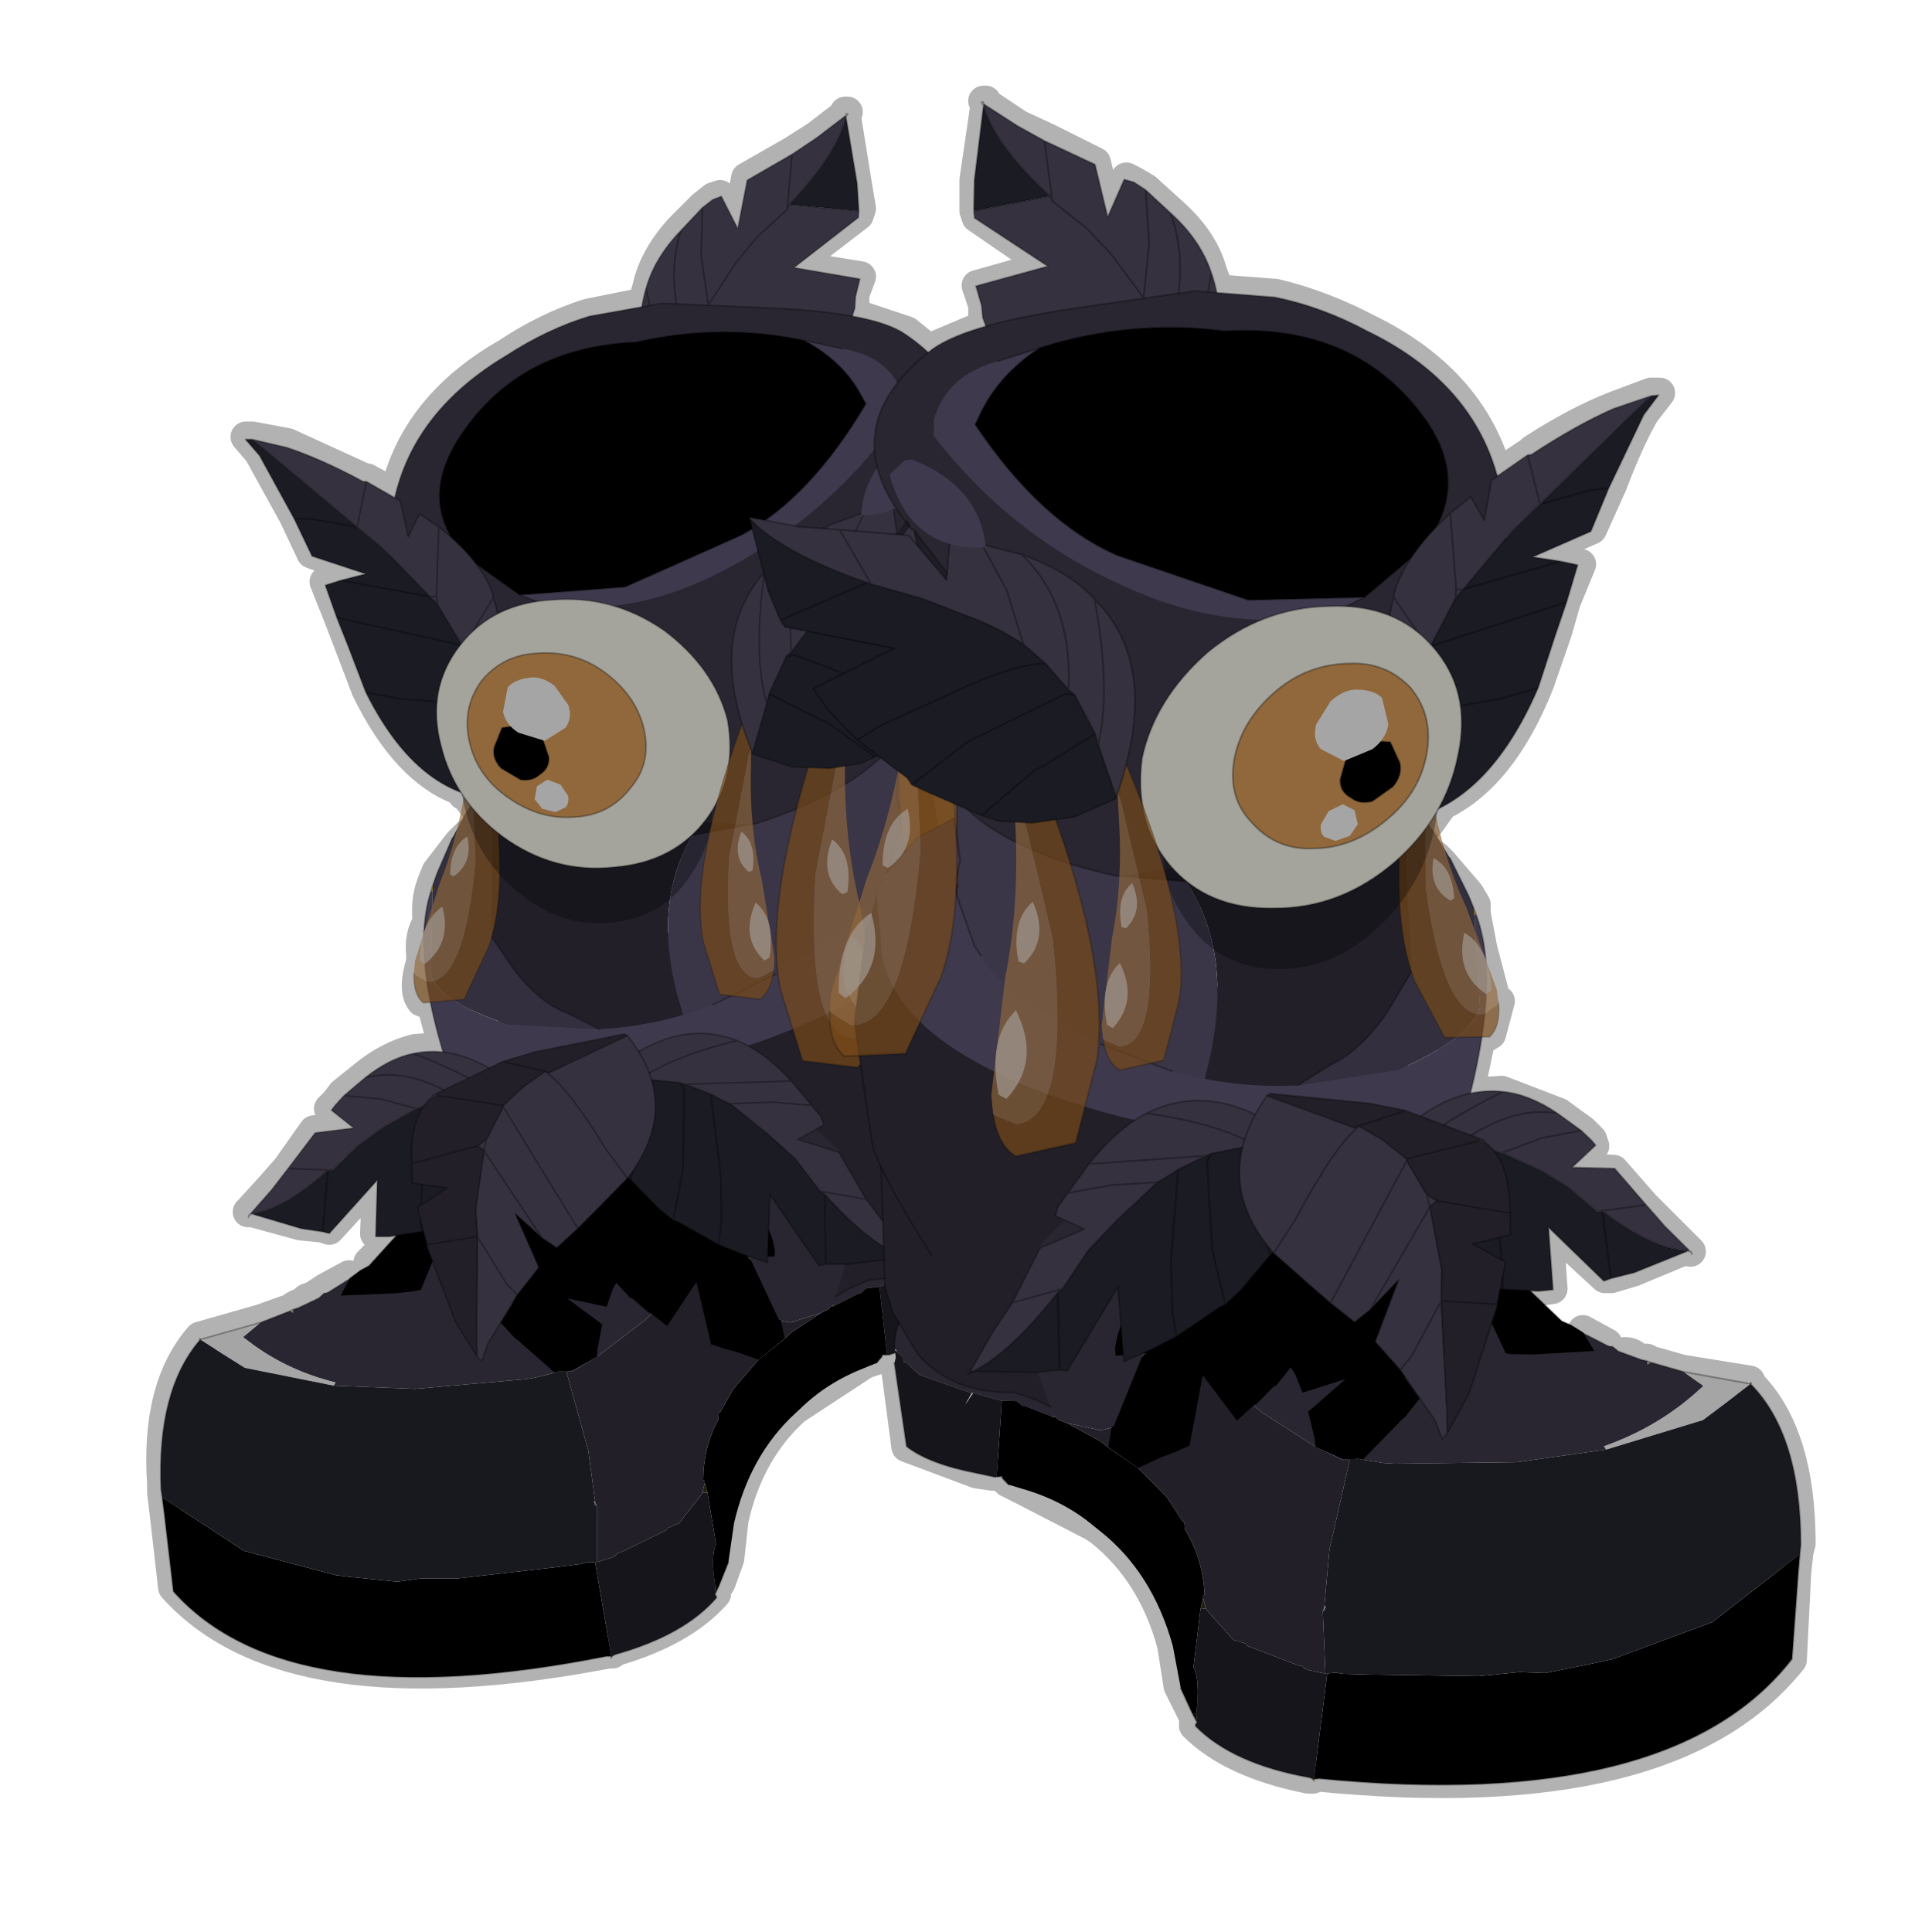 <?xml version="1.0" encoding="UTF-8" standalone="no"?>
<svg xmlns:xlink="http://www.w3.org/1999/xlink" height="440.0px" width="440.0px" xmlns="http://www.w3.org/2000/svg">
  <g transform="matrix(10.0, 0.0, 0.0, 10.0, 0.0, 0.0)">
    <use height="44.0" transform="matrix(1.0, 0.0, 0.0, 1.0, 0.0, 0.0)" width="44.0" xlink:href="#shape0"/>
    <use height="48.25" transform="matrix(0.759, 0.0, -0.043, 0.738, 5.456, 2.591)" width="25.8" xlink:href="#sprite0"/>
    <use height="48.25" transform="matrix(-0.834, 0.084, 0.082, 0.81, 37.571, 0.797)" width="25.8" xlink:href="#sprite0"/>
  </g>
  <defs>
    <g id="shape0" transform="matrix(1.0, 0.0, 0.0, 1.0, 0.0, 0.0)">
      <path d="M44.0 44.0 L0.0 44.0 0.0 0.0 44.0 0.0 44.0 44.0" fill="#43adca" fill-opacity="0.0" fill-rule="evenodd" stroke="none"/>
      <path d="M16.25 22.8 L16.55 22.7 16.4 22.55 Q16.2 22.25 16.05 21.35 15.9 20.55 16.1 19.3 L16.25 18.95 16.3 18.7 16.3 18.4 16.4 18.1 16.3 18.25 16.1 18.55 16.05 18.65 15.7 19.0 Q15.0 19.6 14.0 19.7 12.65 19.8 11.45 19.0 L11.25 18.85 10.75 18.3 10.6 18.1 10.55 18.1 10.5 18.0 Q9.25 17.55 8.35 15.7 L7.95 14.65 7.7 14.0 7.4 13.25 7.75 13.15 8.35 13.05 7.1 12.6 6.7 11.75 5.9 10.3 5.6 9.95 5.75 9.95 6.55 10.1 8.3 10.9 8.35 10.9 9.0 11.25 Q9.45 9.25 11.55 8.05 12.45 7.45 13.4 7.15 L14.65 6.9 14.75 6.55 Q14.9 5.85 15.5 5.2 L16.0 4.7 16.25 4.5 16.4 4.45 16.8 5.15 17.0 4.05 18.05 3.45 18.6 3.1 19.25 2.6 19.25 2.55 19.3 2.55 19.25 2.6 19.5 4.15 19.6 4.75 19.55 4.9 18.05 6.05 19.6 6.3 19.45 6.7 19.45 6.95 19.45 7.15 20.65 7.55 21.15 7.95 22.45 7.4 22.4 7.2 22.4 6.95 22.25 6.5 23.85 6.05 22.25 4.95 22.2 4.8 22.2 4.1 22.45 2.4 22.4 2.3 22.45 2.3 22.45 2.35 23.2 2.85 23.85 3.15 24.95 3.7 25.25 4.95 25.65 4.05 25.85 4.15 26.1 4.3 26.65 4.8 Q27.4 5.45 27.6 6.2 L27.75 6.6 29.05 6.7 Q30.1 6.95 31.15 7.5 33.5 8.65 34.1 10.8 L34.85 10.3 34.9 10.25 Q35.9 9.6 36.8 9.25 L37.6 8.95 37.8 8.95 37.45 9.4 Q37.1 10.0 36.7 11.05 L36.25 12.05 34.9 12.65 35.55 12.75 36.0 12.85 35.65 13.7 35.45 14.4 35.05 15.55 Q34.2 17.7 32.8 18.35 L32.8 18.4 32.55 18.75 32.0 19.4 31.75 19.6 Q30.55 20.6 28.95 20.65 27.85 20.65 27.1 20.1 L26.7 19.75 26.65 19.65 26.55 19.5 26.25 19.0 26.5 19.75 26.55 20.1 Q26.95 21.7 26.8 22.75 L26.45 24.1 26.4 24.25 26.7 24.35 M32.15 12.7 L31.75 13.45 31.75 13.5 31.8 13.6 32.35 14.4 32.6 14.7 33.15 13.6 33.15 13.4 33.05 11.7 32.65 12.1 32.4 12.45 32.15 12.7 31.1 13.55 30.7 13.75 31.7 14.0 31.75 13.5 M21.65 12.35 L21.55 13.0 21.5 13.15 21.2 12.8 21.3 13.65 22.0 13.95 22.8 14.35 23.25 14.6 22.85 13.4 22.4 12.45 23.25 12.55 Q24.3 12.95 24.9 13.55 26.2 14.85 25.6 17.35 L26.05 18.5 26.0 17.25 Q26.3 15.85 27.45 14.8 L28.7 14.1 30.25 13.75 30.7 13.75 M33.05 11.7 L33.5 11.3 33.8 11.85 33.95 10.9 34.1 10.8 M33.15 13.6 L33.35 13.35 33.15 13.4 M33.35 13.35 L34.25 12.25 34.45 12.05 35.05 11.45 34.85 10.3 M22.7 8.15 L23.65 7.85 27.9 7.5 Q30.9 7.35 32.45 9.55 33.4 10.85 32.65 12.1 M37.6 8.95 L37.25 9.35 35.05 11.45 36.25 11.15 36.7 11.05 M33.35 13.35 L35.55 12.75 M35.65 13.7 L33.85 14.35 32.6 14.7 Q33.15 15.3 33.25 16.1 L34.25 15.85 35.05 15.55 M32.15 15.65 Q32.65 16.25 32.5 17.15 32.35 18.0 31.55 18.65 30.85 19.25 29.95 19.3 29.0 19.3 28.5 18.65 27.95 18.1 28.1 17.2 28.25 16.35 29.0 15.7 29.75 15.1 30.7 15.05 31.6 15.05 32.15 15.65 M31.7 14.0 L32.35 14.4 M31.65 16.85 L31.9 17.3 31.7 17.85 31.3 18.15 30.75 18.1 30.5 17.7 30.6 17.25 M32.7 19.5 Q32.55 20.1 33.05 20.45 L33.15 20.4 32.85 19.65 32.7 19.5 M33.25 16.1 L33.2 17.1 32.8 18.3 32.8 18.35 M32.85 19.65 L33.45 20.35 33.6 20.6 33.6 20.8 33.75 21.6 34.0 22.55 33.9 22.6 Q33.2 22.2 33.35 21.25 L33.75 21.6 M31.9 20.55 Q31.95 21.4 32.15 22.05 L32.2 22.1 32.25 22.3 Q32.6 23.3 32.9 23.6 L33.05 23.7 Q33.35 23.9 33.7 23.7 L33.95 23.55 34.15 22.8 M32.2 22.1 L31.55 23.05 Q31.0 23.9 30.35 24.15 29.8 24.45 29.55 24.9 L31.25 25.1 32.05 25.2 32.45 25.3 Q32.95 24.95 33.45 24.9 L33.7 23.7 M32.05 25.2 L31.9 25.25 30.95 25.6 31.45 25.85 31.5 25.9 31.65 26.0 32.0 26.3 32.05 26.35 32.25 26.3 32.85 26.15 33.05 26.1 33.2 26.05 33.7 25.95 33.85 25.95 33.75 25.9 33.6 25.8 33.05 25.5 32.45 25.3 M30.95 25.6 L30.9 25.65 30.15 26.65 29.55 27.7 M30.9 25.65 L30.7 25.55 28.9 24.95 28.65 25.35 Q28.45 25.6 28.4 25.9 L28.35 26.1 Q28.1 26.95 28.5 27.8 M33.05 25.5 L33.35 25.3 34.2 24.85 33.45 24.9 M33.85 25.95 L33.85 26.0 34.1 26.25 34.15 26.25 Q34.5 26.05 35.1 25.9 L36.05 25.75 35.5 25.35 Q34.55 25.25 33.6 25.8 M34.15 26.25 L35.1 26.65 35.7 27.05 36.35 27.55 37.45 27.45 36.75 26.65 35.8 26.6 36.3 26.1 36.25 25.95 36.05 25.75 M35.5 25.35 L34.2 24.85 M20.4 31.05 L20.65 32.95 22.25 33.55 22.6 33.6 22.65 33.6 22.8 33.6 22.85 33.65 22.95 33.75 23.25 33.9 24.9 34.75 25.05 34.85 Q26.25 35.8 26.7 37.45 L26.85 38.4 27.15 39.0 27.25 39.2 27.2 39.25 27.2 39.3 Q28.05 40.15 29.8 40.5 L29.9 40.5 30.0 40.45 Q38.05 41.25 40.8 37.8 L40.9 35.8 40.95 35.35 41.0 35.15 Q41.0 32.65 39.85 31.5 L39.85 31.45 38.3 31.2 37.6 31.0 37.5 30.95 37.4 30.95 37.3 30.95 Q37.2 30.8 37.0 30.8 M36.35 27.55 L36.45 27.6 Q37.65 28.4 38.4 28.45 L38.5 28.5 38.45 28.45 37.9 27.9 37.45 27.45 M38.4 28.45 L37.2 28.95 36.7 29.1 36.55 29.1 35.25 27.9 35.35 29.35 35.0 29.4 M36.45 27.6 L36.7 29.1 M36.6 30.6 L36.05 30.3 M34.1 26.25 Q34.45 26.65 34.4 27.6 L34.4 28.1 34.15 28.2 34.2 28.6 M33.0 27.35 L33.25 27.4 34.05 27.55 34.4 27.6 M34.15 28.2 L33.8 28.25 M32.55 27.15 L32.25 26.65 32.05 26.4 31.4 27.5 M32.05 26.4 L32.05 26.35 M32.15 31.35 L32.75 32.3 32.9 32.8 33.0 32.65 32.95 32.1 32.95 30.65 M34.0 30.2 L33.45 31.7 33.0 32.65 M26.1 4.3 L26.2 5.5 26.1 6.7 26.9 6.6 26.65 4.8 M26.9 6.6 L27.2 6.6 27.55 6.6 27.6 6.2 M23.85 3.15 L23.95 4.45 23.95 4.55 24.8 5.2 25.35 5.8 26.0 6.7 26.1 6.7 M27.55 6.6 L27.75 6.6 M22.2 4.8 L23.95 4.45 Q22.7 3.3 22.45 2.4 L22.45 2.35 M22.45 7.4 L24.35 7.0 26.0 6.7 M20.45 8.7 L21.15 7.95 M23.65 7.85 Q22.7 8.5 22.3 9.4 L22.2 9.65 Q23.7 11.85 25.45 12.6 27.2 13.3 28.4 13.6 L31.1 13.55 M18.2 11.9 L18.8 12.0 18.9 11.9 19.6 11.65 19.5 12.05 20.45 12.15 20.4 11.55 20.4 11.5 20.0 10.6 Q19.9 10.4 19.95 10.2 M20.45 12.15 L20.5 12.15 20.5 12.1 20.7 11.9 20.6 11.8 20.4 11.55 M20.65 12.15 L20.95 12.55 20.8 12.0 20.75 11.95 20.55 12.15 20.65 12.15 M20.5 12.15 L20.55 12.15 M20.7 11.9 L20.7 11.85 20.75 11.95 20.8 12.0 21.15 12.45 21.2 12.15 21.2 12.55 21.3 12.65 21.3 12.7 21.55 13.0 M20.75 11.95 L20.7 11.9 M19.5 12.05 L19.1 12.0 19.85 13.25 20.85 13.5 20.8 13.1 20.9 13.55 20.95 13.55 21.1 12.7 20.95 12.55 M20.9 13.55 L20.95 13.6 20.95 13.55 M21.15 12.45 L21.1 12.7 M21.2 12.8 L21.2 12.55 M19.45 7.15 L17.7 6.95 16.15 6.85 16.1 6.85 15.4 6.85 15.1 6.85 14.85 6.9 14.65 6.9 M14.85 6.9 L14.75 6.55 M16.15 6.85 L16.75 5.95 17.25 5.35 17.95 4.7 18.05 3.45 M16.0 4.7 L15.95 5.8 16.1 6.85 M15.4 6.85 Q15.25 5.95 15.5 5.2 M17.95 4.7 L18.0 4.6 Q19.05 3.45 19.25 2.6 M18.0 4.6 L19.6 4.75 M7.7 14.0 L9.3 14.45 10.5 14.65 10.55 14.6 10.0 13.75 9.8 13.55 7.75 13.15 M10.85 12.8 L11.85 13.5 14.25 13.3 16.85 12.15 17.1 12.0 17.25 11.95 17.45 11.8 Q18.7 10.9 19.75 9.15 L19.6 8.95 18.35 7.7 Q16.4 7.3 14.5 7.75 11.75 7.85 10.4 10.0 9.6 11.25 10.35 12.3 L10.6 12.6 10.85 12.8 11.2 13.5 11.35 13.95 Q11.75 13.75 12.25 13.65 L11.85 13.5 M10.35 12.3 L10.0 12.0 9.95 13.55 10.0 13.75 M8.35 10.9 L8.15 11.95 8.7 12.4 8.85 12.55 9.8 13.55 9.95 13.55 M10.55 14.6 L10.85 14.3 11.2 13.55 11.2 13.5 M16.4 18.1 L16.6 17.4 16.55 16.35 Q16.25 15.15 15.15 14.3 14.6 13.9 14.0 13.75 L12.6 13.6 12.25 13.65 M19.15 7.9 L18.35 7.7 M18.9 11.9 L18.85 12.0 19.1 12.0 M18.8 12.0 L18.85 12.0 M17.25 12.55 L17.35 13.0 17.4 13.1 17.5 13.4 17.75 14.05 19.7 13.15 19.1 12.95 18.4 12.65 18.0 12.45 17.65 12.25 M19.85 13.25 L19.75 13.2 19.7 13.15 M19.25 17.35 L19.6 17.3 19.95 17.2 19.5 16.8 19.3 16.5 19.45 15.15 19.55 14.55 19.6 14.3 19.5 14.55 19.25 15.25 19.2 15.3 18.9 16.15 18.8 16.35 18.45 17.45 18.2 18.35 Q17.6 20.6 17.75 22.1 L17.8 22.45 18.0 23.4 18.3 24.1 Q18.7 24.7 19.55 24.25 L19.6 24.25 19.25 24.05 Q18.95 23.8 18.9 23.2 M17.4 13.1 Q17.2 14.45 17.35 15.4 L17.35 15.35 17.35 15.45 17.45 15.95 17.5 15.75 17.95 14.9 18.0 14.8 18.0 14.3 17.85 14.25 17.75 14.05 M18.0 14.3 L18.35 14.35 19.5 14.55 M17.95 14.9 L18.1 14.85 19.25 15.25 M18.35 14.35 L18.0 14.8 M18.45 17.45 L18.05 17.4 17.15 17.1 17.15 17.05 17.1 16.95 Q17.15 16.1 17.35 15.45 L17.35 15.4 16.95 16.45 16.6 17.4 M19.2 15.3 L18.5 15.65 18.75 16.0 18.9 16.15 M17.5 15.75 Q17.95 15.85 18.6 16.3 L18.8 16.35 M17.1 19.75 Q17.2 19.15 16.85 18.9 16.65 19.45 17.0 19.8 L17.1 19.75 M17.25 18.7 L18.2 18.35 M17.15 17.1 L17.45 15.95 M13.8 15.25 Q13.1 14.75 12.25 14.8 11.45 14.85 10.95 15.45 10.5 16.05 10.65 16.85 10.85 17.6 11.55 18.1 12.25 18.6 13.05 18.55 13.9 18.45 14.4 17.85 14.8 17.3 14.65 16.45 14.5 15.7 13.8 15.25 M10.5 14.65 Q10.0 15.25 9.95 16.0 L10.05 16.9 10.5 18.0 M11.35 13.95 L10.85 14.3 M11.45 16.55 L11.25 16.95 Q11.25 17.2 11.4 17.45 L11.9 17.7 12.3 17.6 12.5 17.2 12.4 16.8 M8.4 28.75 L9.05 28.1 8.9 28.1 8.55 28.1 8.6 26.8 7.5 28.0 7.35 27.95 6.85 27.9 5.75 27.6 5.65 27.6 5.7 27.55 6.2 27.0 6.55 26.6 7.15 25.75 8.05 25.65 7.5 25.25 7.65 25.1 7.8 24.9 8.3 24.5 Q8.85 24.05 9.45 23.9 L10.1 23.85 9.85 22.9 9.6 22.8 Q9.4 22.55 9.6 21.9 L9.6 21.75 Q9.55 21.3 9.75 21.0 9.7 20.6 9.8 20.25 L9.85 20.1 9.95 19.85 10.45 19.2 10.65 19.0 Q10.8 19.6 10.35 19.9 L10.25 19.85 10.45 19.2 M10.1 23.85 L11.15 24.25 11.45 24.15 11.5 24.15 12.15 23.9 13.7 23.6 Q13.45 23.25 12.95 23.0 L11.75 22.1 11.2 21.3 11.15 21.5 10.6 22.65 10.45 22.8 9.85 22.9 M9.75 21.0 L10.1 20.6 Q10.3 21.4 9.65 21.85 L9.6 21.9 M8.3 24.5 L10.1 24.75 10.6 24.45 10.2 24.25 9.45 23.9 M11.05 25.9 L11.25 25.5 11.45 25.15 11.45 25.1 11.3 25.1 10.55 25.0 10.3 24.95 9.95 24.95 9.85 24.9 9.8 24.95 9.65 25.15 Q9.3 25.6 9.35 26.5 L9.65 26.45 10.45 26.2 M10.1 24.75 L9.9 24.9 9.85 24.9 M11.45 25.1 L11.55 25.05 11.85 24.8 11.95 24.7 12.05 24.65 12.4 24.4 11.45 24.15 M11.45 25.15 L12.15 26.15 M11.15 24.25 L10.6 24.45 M13.8 26.15 L13.2 25.2 12.45 24.4 12.4 24.4 12.45 24.35 12.7 24.25 Q13.45 23.75 14.3 23.55 L14.2 23.5 13.7 23.6 M14.7 26.1 Q15.1 25.3 14.85 24.55 L14.8 24.35 14.55 23.85 14.3 23.55 M19.3 20.25 Q19.45 19.4 19.05 19.1 18.7 19.85 19.2 20.3 L19.3 20.25 M17.55 21.75 Q17.65 20.9 17.2 20.55 16.85 21.35 17.45 21.85 L17.55 21.75 M16.55 22.7 L17.3 22.65 17.65 22.15 17.7 22.1 17.75 22.1 M19.4 22.65 L19.25 22.75 19.1 22.55 Q19.05 21.25 19.85 20.75 20.05 21.45 19.85 22.0 L19.85 22.95 19.7 23.05 19.4 22.65 19.85 22.0 M14.85 24.55 L15.45 24.6 15.55 24.6 18.0 24.5 17.1 23.75 16.75 23.6 15.0 24.25 14.8 24.35 M15.45 24.6 L15.55 24.75 15.6 25.25 15.6 26.2 M16.4 26.55 L16.25 25.1 16.15 24.85 15.55 24.6 M16.15 24.85 L16.6 25.05 17.55 25.0 17.95 25.05 18.45 25.05 18.0 24.5 M16.6 25.05 L17.5 25.75 18.05 26.35 18.65 27.05 19.75 27.2 19.15 26.15 18.2 25.85 18.75 25.5 18.65 25.35 18.45 25.05 M11.4 19.85 L11.2 21.3 M16.75 23.6 Q15.7 23.15 14.55 23.85 M24.9 16.65 L23.7 17.35 23.55 17.45 24.0 18.65 24.4 18.55 25.35 18.15 25.0 16.85 24.9 16.65 24.4 15.8 24.2 15.75 23.05 16.25 23.55 17.45 M25.6 17.35 L25.1 16.25 25.4 17.95 25.35 18.1 25.35 18.15 M26.25 19.0 L26.05 18.5 M21.3 13.65 L21.15 14.4 21.25 15.0 21.45 15.8 22.65 15.3 22.6 15.25 22.65 15.3 23.3 15.15 23.45 15.1 23.8 15.05 23.25 14.6 M24.4 15.8 L24.35 15.65 23.8 15.05 M22.05 16.8 L22.9 16.35 22.65 15.3 23.05 16.25 M19.5 16.8 L20.1 16.45 20.6 16.2 20.65 15.55 20.85 14.2 20.85 13.5 M21.45 15.8 L21.65 17.0 22.0 17.95 21.95 18.1 21.75 17.95 21.8 20.3 21.8 20.35 21.6 21.8 21.75 21.95 Q22.1 22.3 22.6 22.15 L22.9 21.95 M21.65 17.0 L21.45 16.9 Q21.35 17.55 21.75 17.95 M20.6 16.2 L20.45 17.55 20.0 17.25 19.25 17.8 M20.0 17.25 L19.95 17.2 M20.1 19.6 Q20.15 18.7 20.65 18.4 20.9 19.2 20.25 19.7 L20.1 19.6 M24.0 18.65 L24.35 19.65 25.35 19.9 M23.1 18.65 L22.7 18.65 M23.15 19.15 L22.7 18.9 M22.9 16.35 L23.1 17.8 22.45 18.35 M23.25 21.8 Q23.05 20.9 23.5 20.5 23.9 21.35 23.35 21.9 L23.25 21.8 M23.05 20.6 Q23.0 19.4 22.3 19.05 22.05 20.2 22.9 20.7 L23.05 20.6 M22.85 22.4 L22.6 22.15 M21.6 21.8 L21.45 22.25 21.05 23.35 20.65 24.0 Q20.2 24.5 19.6 24.25 M26.4 24.25 L25.45 24.35 25.15 23.8 25.05 23.75 25.0 23.75 24.95 24.1 24.75 25.2 24.45 25.95 Q24.05 26.65 23.1 26.25 22.7 26.05 22.55 25.35 M22.75 24.85 Q22.45 23.55 23.15 23.0 23.75 24.15 22.9 24.95 L22.75 24.85 M25.6 21.2 L25.55 21.1 Q25.4 20.45 25.75 20.15 26.0 20.75 25.6 21.2 M25.2 23.35 Q25.0 22.4 25.5 21.95 25.9 22.8 25.3 23.4 25.2 23.55 25.2 23.35 M25.5 30.15 L25.4 29.25 24.25 31.15 24.1 31.15 23.6 31.2 22.15 31.15 22.65 30.3 23.0 29.65 23.65 28.35 24.65 27.95 24.05 27.65 24.1 27.4 24.3 27.05 24.75 26.4 25.85 25.5 26.1 25.3 28.65 25.35 M28.9 24.95 L28.95 24.85 29.55 24.9 M28.4 25.9 L28.2 25.8 26.1 25.3 M24.35 19.65 Q25.1 22.1 25.0 23.75 M19.55 24.25 L19.9 26.05 20.0 26.4 21.2 28.5 M17.35 13.0 Q16.25 14.3 16.95 16.45 M24.35 15.65 Q24.4 13.65 23.25 12.55 M25.0 16.85 Q25.25 15.7 24.9 13.55 M19.55 14.55 L20.35 14.7 19.45 15.15 M20.95 13.6 L21.15 14.4 M6.7 11.75 L7.05 11.75 8.15 11.95 6.15 10.25 5.75 9.95 M10.0 12.0 L9.55 11.7 9.3 12.2 9.15 11.35 9.0 11.25 M9.95 16.0 L9.05 15.85 8.35 15.7 M7.8 24.9 L8.65 25.0 9.5 25.2 9.65 25.15 M9.5 25.2 Q9.1 25.35 8.65 25.65 L8.1 26.05 7.55 26.55 7.5 26.65 7.35 27.95 M9.55 27.4 L9.6 26.95 9.4 26.9 9.35 26.5 M23.9 32.0 L23.55 31.8 23.1 31.65 22.75 31.65 Q21.55 31.55 20.9 30.8 L20.45 30.1 20.35 30.4 20.35 30.75 20.25 30.75 20.2 30.75 20.1 30.75 20.1 30.8 20.0 30.95 19.7 31.05 18.25 32.0 18.1 32.1 Q17.05 33.05 16.7 34.6 L16.6 35.5 16.4 36.05 16.3 36.2 16.3 36.25 16.3 36.3 Q15.55 37.15 14.0 37.6 L13.95 37.65 13.85 37.65 Q6.55 39.05 3.95 36.15 L3.75 34.4 3.7 34.0 3.7 33.8 Q3.55 31.6 4.55 30.45 L5.95 30.05 6.65 29.8 6.7 29.75 6.8 29.7 6.9 29.7 Q6.95 29.55 7.1 29.55 L7.25 29.45 7.4 29.35 7.95 29.05 M7.55 26.55 L6.55 26.6 M7.5 26.65 L5.75 27.6 M28.35 26.1 L27.6 26.25 27.5 26.4 27.5 26.95 27.55 28.0 M27.6 26.25 L27.5 26.25 26.85 26.55 26.75 26.9 26.65 28.45 M26.85 26.55 L26.35 26.85 26.3 26.85 25.45 27.7 24.8 28.45 24.2 29.3 24.15 29.35 24.1 29.35 24.1 31.15 M24.3 27.05 L25.0 26.95 25.3 26.9 26.3 26.85 M25.6 30.95 L25.9 30.8 M20.45 30.1 L20.3 29.85 20.15 29.3 20.15 29.2 20.1 29.05 19.8 29.1 19.35 29.3 19.0 29.45 M19.75 27.2 L20.05 27.75 20.0 26.4 M20.1 29.05 L20.1 28.65 19.35 28.7 19.3 28.7 18.8 28.75 18.65 28.7 17.5 27.1 17.5 27.8 M20.1 28.65 L20.05 28.3 19.5 27.85 19.45 27.8 18.75 27.15 18.8 28.75 M20.05 28.3 L20.05 27.75 M24.1 29.35 L23.4 30.2 22.15 31.15 M24.15 29.35 L23.0 29.65 M18.65 27.05 L18.75 27.15 M9.85 28.7 L10.4 30.1 10.85 30.85 10.85 30.4 10.8 29.2 M10.85 30.85 L10.95 31.0 11.1 30.6 11.65 29.65 M27.5 26.25 L24.75 26.4 M9.6 26.95 L9.9 27.0" fill="none" stroke="#000000" stroke-linecap="round" stroke-linejoin="round" stroke-opacity="0.302" stroke-width="0.7"/>
    </g>
    <g id="sprite0" transform="matrix(1.0, 0.0, 0.0, 1.0, 13.6, 34.45)">
      <use height="48.25" transform="matrix(1.0, 0.0, 0.0, 1.0, -13.6, -34.45)" width="24.05" xlink:href="#shape1"/>
      <use height="7.05" transform="matrix(1.0, 0.05, 0.0, 1.0, -8.5, -2.984)" width="13.4" xlink:href="#sprite1"/>
      <use height="30.7" transform="matrix(1.0, 0.0, 0.0, 1.0, -12.85, -28.65)" width="23.5" xlink:href="#shape3"/>
      <use height="10.2" transform="matrix(-0.734, -0.025, -0.035, 0.993, -4.236, -16.877)" width="3.15" xlink:href="#sprite2"/>
      <use height="7.55" transform="matrix(0.946, 0.0, 0.0, 1.095, -5.882, -17.756)" width="8.15" xlink:href="#sprite3"/>
      <use height="8.3" transform="matrix(1.0, 0.0, 0.0, 1.0, -6.65, -19.45)" width="8.9" xlink:href="#shape6"/>
      <use height="10.2" transform="matrix(1.0, 0.0, 0.0, 1.353, 3.95, -18.55)" width="3.15" xlink:href="#sprite2"/>
      <use height="10.2" transform="matrix(0.735, 0.0, 0.0, 0.995, 1.61, -17.073)" width="3.15" xlink:href="#sprite2"/>
      <use height="10.2" transform="matrix(0.983, -0.179, 0.242, 1.33, 5.941, -21.107)" width="3.15" xlink:href="#sprite2"/>
      <use height="28.75" transform="matrix(1.0, 0.0, 0.0, 1.0, -11.4, -24.7)" width="23.6" xlink:href="#shape7"/>
    </g>
    <g id="shape1" transform="matrix(1.0, 0.0, 0.0, 1.0, 13.6, 34.45)">
      <path d="M4.6 -34.35 L5.05 -32.3 5.15 -31.45 3.05 -31.65 Q4.4 -33.2 4.6 -34.35 M5.0 -27.65 L4.45 -26.2 4.4 -26.05 4.15 -25.6 3.45 -24.55 3.2 -24.25 2.55 -23.9 1.75 -23.65 0.7 -23.7 0.7 -23.75 0.4 -25.3 0.4 -25.55 0.4 -26.75 0.4 -26.95 0.6 -27.85 3.0 -27.95 4.35 -27.8 5.0 -27.65 M4.4 -26.05 L2.9 -26.55 0.55 -26.9 0.4 -26.75 0.55 -26.9 2.9 -26.55 4.4 -26.05 M3.45 -24.55 L2.0 -25.2 1.75 -25.25 0.4 -25.55 1.75 -25.25 2.0 -25.2 3.45 -24.55" fill="#1a1b23" fill-rule="evenodd" stroke="none"/>
      <path d="M5.15 -31.45 L5.15 -31.25 3.3 -29.7 5.3 -29.35 5.2 -28.8 5.2 -28.45 5.0 -27.65 4.35 -27.8 3.0 -27.95 0.6 -27.85 0.4 -26.95 0.4 -26.75 0.4 -25.55 0.4 -25.3 0.7 -23.75 Q-1.65 -26.7 -1.1 -29.05 -0.9 -30.0 -0.15 -30.85 L0.45 -31.55 0.75 -31.8 1.0 -31.9 1.55 -30.9 1.75 -32.4 3.05 -33.2 3.75 -33.7 4.6 -34.4 4.6 -34.35 Q4.4 -33.2 3.05 -31.65 L3.0 -31.5 3.05 -33.2 3.0 -31.5 3.05 -31.65 5.15 -31.45 M3.0 -31.5 L2.15 -30.65 1.55 -29.85 0.8 -28.55 0.5 -30.05 0.45 -31.55 0.5 -30.05 0.8 -28.55 1.55 -29.85 2.15 -30.65 3.0 -31.5 M0.8 -28.55 L0.6 -27.85 0.8 -28.55 M-0.15 -30.85 Q-0.6 -29.15 0.4 -26.95 -0.6 -29.15 -0.15 -30.85 M-1.1 -29.05 Q-0.4 -26.5 0.4 -25.3 -0.4 -26.5 -1.1 -29.05" fill="#35313f" fill-rule="evenodd" stroke="none"/>
      <path d="M4.6 -34.35 L5.05 -32.3 5.15 -31.45 5.15 -31.25 3.3 -29.7 5.3 -29.35 5.2 -28.8 5.2 -28.45 5.0 -27.65 4.45 -26.2 4.4 -26.05 4.15 -25.6 3.45 -24.55 3.2 -24.25 2.55 -23.9 1.75 -23.65 0.7 -23.7 0.7 -23.75 Q-1.65 -26.7 -1.1 -29.05 -0.9 -30.0 -0.15 -30.85 L0.45 -31.55 0.75 -31.8 1.0 -31.9 1.55 -30.9 1.75 -32.4 3.05 -33.2 3.75 -33.7 4.6 -34.4 4.6 -34.45 4.65 -34.45 4.6 -34.35 4.6 -34.4 M3.05 -31.65 L3.0 -31.5 3.05 -33.2 M3.05 -31.65 Q4.4 -33.2 4.6 -34.35 M0.45 -31.55 L0.5 -30.05 0.8 -28.55 1.55 -29.85 2.15 -30.65 3.0 -31.5 M5.0 -27.65 L4.35 -27.8 3.0 -27.95 0.6 -27.85 0.4 -26.95 0.4 -26.75 0.55 -26.9 2.9 -26.55 4.4 -26.05 M0.6 -27.85 L0.8 -28.55 M0.4 -25.3 L0.4 -25.55 0.4 -26.75 M0.4 -25.55 L1.75 -25.25 2.0 -25.2 3.45 -24.55 M3.05 -31.65 L5.15 -31.45 M0.7 -23.75 L0.7 -23.7 M0.7 -23.75 L0.4 -25.3 Q-0.4 -26.5 -1.1 -29.05 M0.4 -26.95 Q-0.6 -29.15 -0.15 -30.85" fill="none" stroke="#000000" stroke-linecap="round" stroke-linejoin="round" stroke-opacity="0.302" stroke-width="0.05"/>
      <path d="M9.6 -3.95 L9.95 -3.6 9.95 -3.55 9.95 -3.35 9.6 -3.95 M4.05 -6.0 L3.95 -5.6 4.0 -6.0 4.05 -6.0 M6.15 2.45 L6.3 2.3 6.3 2.35 6.25 2.35 6.15 2.45 M8.4 1.45 L8.45 1.45 8.4 1.45 M-0.5 8.4 L-0.45 8.5 -0.5 8.45 -0.5 8.4" fill="#393631" fill-rule="evenodd" stroke="none"/>
      <path d="M-3.6 -5.55 L-3.7 -5.55 -3.75 -5.6 -3.6 -5.55" fill="#1a3742" fill-rule="evenodd" stroke="none"/>
      <path d="M10.35 0.1 L10.35 0.05 10.4 0.0 10.4 0.05 10.35 0.1" fill="#998a75" fill-rule="evenodd" stroke="none"/>
      <path d="M8.0 3.85 L7.85 3.85 8.0 3.85" fill="#131313" fill-rule="evenodd" stroke="none"/>
      <path d="M2.7 8.1 L2.75 7.8 2.85 8.1 2.7 8.1" fill="#24200d" fill-rule="evenodd" stroke="none"/>
      <path d="M3.35 11.0 L3.25 11.25 3.25 11.0 3.35 11.0" fill="#0f0d06" fill-rule="evenodd" stroke="none"/>
      <path d="M0.35 13.1 L0.25 13.2 0.25 13.15 0.35 13.1" fill="#7f4a15" fill-rule="evenodd" stroke="none"/>
      <path d="M8.05 3.85 L8.0 3.85 8.05 3.85" fill="#212121" fill-rule="evenodd" stroke="none"/>
      <path d="M-3.7 -5.55 L-3.75 -5.55 -3.75 -5.6 -3.7 -5.55" fill="#840000" fill-rule="evenodd" stroke="none"/>
      <path d="M-10.0 2.5 L-9.9 2.45 -9.9 2.55 -10.0 2.5" fill="#847f69" fill-rule="evenodd" stroke="none"/>
      <path d="M-12.55 3.35 L-10.85 2.85 -11.35 3.3 Q-10.1 4.3 -8.5 4.7 L-8.55 4.8 -11.25 4.25 Q-11.9 3.85 -12.6 3.4 L-12.55 3.35" fill="#a5a5a5" fill-rule="evenodd" stroke="none"/>
      <path d="M-0.55 8.35 L-0.5 8.4 -0.5 8.45 -0.55 8.35" fill="#9c8e5b" fill-rule="evenodd" stroke="none"/>
      <path d="M-0.5 8.45 L-0.45 8.5 -0.5 8.5 -0.55 8.35 -0.5 8.45" fill="#1e2e34" fill-rule="evenodd" stroke="none"/>
      <path d="M-12.65 3.4 L-12.65 3.35 -12.6 3.4 -12.65 3.4" fill="#532c21" fill-rule="evenodd" stroke="none"/>
      <path d="M-12.65 3.35 L-12.55 3.35 -12.6 3.4 -12.65 3.35" fill="#756c4b" fill-rule="evenodd" stroke="none"/>
      <path d="M-3.8 -8.65 L-1.15 -7.55 4.3 -8.45 Q5.65 -8.2 7.1 -6.95 L8.25 -5.7 8.2 -6.35 9.3 -4.55 9.45 -4.25 9.6 -3.95 9.95 -3.35 9.95 -3.2 Q9.9 -2.65 10.0 -2.05 L9.95 -1.35 10.0 -1.25 10.35 -0.4 10.35 -0.35 10.4 -0.15 10.4 -0.05 10.4 0.0 10.35 0.05 10.35 0.1 10.25 0.2 10.2 0.25 10.2 0.4 10.15 0.4 9.8 0.8 8.45 1.45 8.4 1.45 7.65 1.75 7.25 1.8 7.1 1.95 7.05 1.95 6.3 2.35 6.3 2.3 6.15 2.45 5.95 2.55 5.05 2.85 4.75 2.8 4.7 2.8 3.05 -0.4 2.95 -0.35 1.25 2.1 1.15 2.2 0.85 2.55 0.85 2.6 0.65 2.8 -0.45 3.7 -0.7 3.9 -1.4 4.35 -1.6 4.35 -1.8 4.35 -1.95 4.4 -2.5 4.55 -2.8 4.6 -6.1 4.9 -8.55 4.8 -8.5 4.7 Q-10.1 4.3 -11.35 3.3 L-10.85 2.85 -10.0 2.5 -9.9 2.55 -9.9 2.45 -9.75 2.4 -9.65 2.35 -9.35 2.2 -9.15 2.1 -9.0 1.95 -8.85 1.9 -8.25 1.5 -7.95 1.25 -7.7 1.1 -6.75 -0.05 -5.55 -1.85 Q-5.45 -1.9 -5.3 -2.0 L-4.85 -2.75 -4.25 -4.0 -3.6 -5.55 -3.75 -5.6 -3.5 -7.1 -3.8 -8.65 M4.05 -6.0 L4.0 -6.0 3.95 -5.6 4.05 -6.0" fill="#292631" fill-rule="evenodd" stroke="none"/>
      <path d="M-1.6 4.35 L-1.4 4.35 -0.7 3.9 -0.45 3.7 0.65 2.8 0.85 2.6 0.85 2.55 1.15 2.2 1.25 2.1 2.95 -0.35 3.05 -0.4 4.7 2.8 4.75 2.8 5.05 2.85 5.95 2.55 5.1 3.15 4.9 3.35 4.15 4.0 3.45 4.9 3.1 5.6 3.05 5.65 3.05 5.85 Q2.65 6.7 2.7 7.7 L2.75 7.75 2.75 7.8 2.7 8.1 2.65 8.2 2.15 8.9 2.05 9.05 1.7 9.2 1.7 9.25 0.35 9.95 Q0.25 9.95 0.2 10.05 L0.1 10.1 -0.35 10.25 -0.45 8.5 -0.5 8.4 -0.8 6.8 -0.9 6.5 -1.6 4.35" fill="#221f29" fill-rule="evenodd" stroke="none"/>
      <path d="M7.65 1.75 L8.4 1.45 8.65 1.75 8.45 1.45 9.8 0.8 10.15 0.4 10.2 0.4 10.2 0.25 10.25 0.2 10.35 0.1 10.4 0.05 10.4 0.2 10.4 0.25 10.45 0.4 10.35 2.75 Q9.8 3.3 8.5 3.7 L8.05 3.85 8.0 3.85 7.65 1.75 M3.25 11.25 L3.3 11.3 3.3 11.35 Q2.4 12.5 0.35 13.1 L0.25 13.15 -0.4 10.25 -0.35 10.25 0.1 10.1 0.2 10.05 Q0.25 9.95 0.35 9.95 L1.7 9.25 1.7 9.2 2.05 9.05 2.15 8.9 2.65 8.2 2.7 8.1 2.85 8.1 3.2 9.7 Q3.05 10.05 3.25 11.0 L3.25 11.25" fill="#16151b" fill-rule="evenodd" stroke="none"/>
      <path d="M5.95 2.55 L6.15 2.45 6.25 2.35 6.3 2.35 7.05 1.95 7.1 1.95 7.25 1.8 7.65 1.75 8.0 3.85 7.85 3.85 7.85 3.9 7.7 4.1 7.35 4.25 Q6.25 4.7 5.5 5.5 L5.35 5.65 Q4.05 6.95 3.7 9.05 L3.6 10.25 3.35 11.0 3.25 11.0 Q3.05 10.05 3.2 9.7 L2.85 8.1 2.75 7.8 2.75 7.75 2.7 7.7 Q2.65 6.7 3.05 5.85 L3.05 5.65 3.1 5.6 3.45 4.9 4.15 4.0 4.9 3.35 5.1 3.15 5.95 2.55 M0.25 13.15 L0.1 13.15 Q-9.35 15.1 -13.0 11.15 L-13.4 8.8 -13.5 8.25 -10.95 9.9 -8.15 10.65 -7.75 10.7 -6.3 10.85 -5.6 10.75 -4.5 10.75 -1.55 10.4 -0.8 10.3 -0.65 10.25 -0.4 10.25 0.25 13.15" fill="#000000" fill-rule="evenodd" stroke="none"/>
      <path d="M-13.5 8.25 L-13.55 8.0 Q-13.85 4.95 -12.65 3.4 L-12.6 3.4 Q-11.9 3.85 -11.25 4.25 L-8.55 4.8 -6.1 4.9 -2.8 4.6 -2.5 4.55 -1.95 4.4 -1.8 4.35 -1.6 4.35 -0.9 6.5 -0.8 6.8 -0.5 8.4 -0.55 8.35 -0.5 8.5 -0.45 8.5 -0.35 10.25 -0.4 10.25 -0.65 10.25 -0.8 10.3 -1.55 10.4 -4.5 10.75 -5.6 10.75 -6.3 10.85 -7.75 10.7 -8.15 10.65 -10.95 9.9 -13.5 8.25" fill="#17191f" fill-rule="evenodd" stroke="none"/>
      <path d="M9.95 -3.6 L9.75 -6.5 Q9.4 -9.5 8.5 -11.4 L7.95 -12.45 M10.4 -0.05 L10.4 -0.15 10.35 -0.35 10.35 -0.4 10.0 -1.25 9.95 -1.35 10.0 -2.05 Q9.9 -2.65 9.95 -3.2 L9.95 -3.35 M9.95 -3.6 L9.95 -3.55 9.95 -3.35 M10.45 0.4 L10.35 2.75 Q9.8 3.3 8.5 3.7 L8.05 3.85 8.0 3.85 7.85 3.85 7.85 3.9 7.7 4.1 M3.6 10.25 L3.35 11.0 3.25 11.25 3.3 11.3 3.3 11.35 Q2.4 12.5 0.35 13.1 M0.25 13.2 L0.25 13.15 0.1 13.15 Q-9.35 15.1 -13.0 11.15 L-13.4 8.8 -13.5 8.25 -13.55 8.0 Q-13.85 4.95 -12.65 3.4 L-12.65 3.35 M-12.55 3.35 L-10.85 2.85 -10.0 2.5 -9.9 2.45 -9.75 2.4 -9.65 2.35 -9.35 2.2 -9.15 2.1 -9.0 1.95 M-8.85 1.9 L-8.25 1.5 -7.95 1.25 -7.7 1.1 -6.75 -0.05 -5.55 -1.85 Q-5.45 -1.9 -5.3 -2.0 L-4.85 -2.75 -4.25 -4.0 -3.6 -5.55 M-3.75 -5.55 L-3.75 -5.6 -3.5 -7.1 -3.8 -8.65 M2.75 7.8 L2.75 7.75 M-0.4 10.25 L-0.35 10.25 M0.25 13.15 L0.35 13.1" fill="none" stroke="#000000" stroke-linecap="round" stroke-linejoin="round" stroke-opacity="0.302" stroke-width="0.05"/>
    </g>
    <g id="sprite1" transform="matrix(1.0, 0.0, 0.0, 1.0, 6.7, 3.5)">
      <use height="7.05" transform="matrix(1.0, 0.0, 0.0, 1.0, -6.7, -3.5)" width="13.4" xlink:href="#shape2"/>
    </g>
    <g id="shape2" transform="matrix(1.0, 0.0, 0.0, 1.0, 6.7, 3.5)">
      <path d="M0.55 -3.2 Q3.35 -3.95 4.8 -2.8 L5.85 -1.55 6.15 -0.9 6.25 -0.55 6.25 -0.35 5.4 -0.3 5.55 -0.2 6.5 1.6 6.55 1.6 6.7 2.15 5.95 2.85 5.3 2.65 4.85 2.55 4.7 2.5 4.5 2.45 3.95 0.55 3.15 1.95 2.8 1.7 2.65 1.6 2.55 1.55 2.05 1.15 2.0 1.15 1.55 0.7 1.45 0.9 1.3 1.45 0.1 1.25 1.2 2.0 1.1 2.75 1.1 3.0 0.4 3.45 0.2 3.5 0.0 3.5 -0.15 3.55 -1.2 2.7 -1.25 2.65 -1.4 2.55 -1.85 2.1 -1.5 1.45 -2.2 1.7 -2.45 1.35 -2.75 0.8 -2.95 0.85 -3.8 -0.3 -4.3 1.2 -4.45 1.25 -5.05 1.35 -6.65 1.5 -6.7 1.5 -6.45 0.95 -6.15 0.7 -5.9 0.55 -4.95 -0.65 -3.75 -2.5 -3.5 -2.7 -3.05 -3.45 -2.85 -3.45 -0.45 -3.1 -0.4 -3.1 -0.25 -2.9 0.1 -3.2 0.2 -3.15 0.4 -3.05 0.5 -3.2 0.55 -3.2" fill="#000000" fill-rule="evenodd" stroke="none"/>
    </g>
    <g id="shape3" transform="matrix(1.0, 0.0, 0.0, 1.0, 12.85, 28.65)">
      <path d="M2.5 -9.7 L2.85 -9.8 Q3.5 -9.9 4.0 -10.25 L5.05 -10.95 6.65 -12.15 Q7.7 -13.1 8.0 -12.75 L8.5 -11.9 8.75 -11.5 9.55 -9.75 9.65 -9.35 10.1 -7.65 10.5 -1.75 10.35 -1.0 9.8 0.2 Q9.1 1.25 7.7 1.5 L7.3 1.55 6.75 1.8 6.35 2.05 6.45 1.7 6.85 -0.2 6.8 -0.15 Q6.85 -1.3 6.15 -2.5 L4.1 -4.35 Q-1.9 -2.45 -3.75 -5.15 L-3.95 -5.8 -4.25 -6.5 -4.75 -7.75 -4.8 -7.85 -4.7 -8.9 -4.7 -9.0 -4.55 -8.95 -4.15 -8.9 -2.95 -8.8 -1.05 -8.9 1.1 -9.25 2.5 -9.65 2.5 -9.7" fill="#221f29" fill-rule="evenodd" stroke="none"/>
      <path d="M6.35 2.05 L6.75 1.8 7.3 1.55 7.7 1.5 Q9.1 1.25 9.8 0.2 L10.35 -1.0 10.5 -1.75 10.1 -7.65 9.65 -9.35 9.55 -9.75 8.75 -11.5 8.5 -11.9 8.0 -12.75 Q7.7 -13.1 6.65 -12.15 L5.05 -10.95 4.0 -10.25 Q3.5 -9.9 2.85 -9.8 L2.5 -9.7 M-4.7 -9.0 L-4.7 -8.9 -4.8 -7.85 -4.75 -7.75 -4.25 -6.5 -3.95 -5.8 -3.75 -5.15" fill="none" stroke="#000000" stroke-linecap="round" stroke-linejoin="round" stroke-opacity="0.302" stroke-width="0.05"/>
      <path d="M7.25 -21.75 L7.15 -21.9 7.25 -21.9 7.25 -21.75" fill="#24200d" fill-rule="evenodd" stroke="none"/>
      <path d="M7.5 -23.7 L8.0 -24.9 7.7 -24.0 7.5 -23.7" fill="#848484" fill-rule="evenodd" stroke="none"/>
      <path d="M-3.6 -20.35 L-1.35 -19.6 Q-1.85 -17.95 -1.3 -14.4 -1.15 -13.45 1.7 -12.9 -0.2 -10.35 1.4 -6.35 L0.55 -6.35 0.55 -6.3 0.0 -6.15 -1.2 -6.05 -3.0 -6.2 -4.45 -6.65 -4.7 -6.75 Q-4.4 -10.25 -5.3 -15.15 -4.65 -16.6 -5.5 -17.05 L-3.6 -20.35" fill="#221f29" fill-rule="evenodd" stroke="none"/>
      <path d="M6.75 -23.0 L7.25 -21.9 7.15 -21.9 7.25 -21.75 7.25 -21.7 7.05 -18.65 Q7.0 -17.4 7.45 -12.7 L7.5 -12.45 Q7.6 -10.6 6.6 -9.2 L5.4 -8.0 4.1 -7.25 4.05 -7.25 3.3 -6.9 2.95 -6.8 1.55 -6.35 1.4 -6.35 Q-0.2 -10.35 1.7 -12.9 -1.15 -13.45 -1.3 -14.4 -1.85 -17.95 -1.35 -19.6 L-3.6 -20.35 -3.55 -20.55 0.7 -20.45 2.45 -20.8 3.3 -21.1 Q4.35 -21.5 5.3 -22.05 L6.25 -22.65 6.75 -23.0" fill="#3a3547" fill-rule="evenodd" stroke="none"/>
      <path d="M7.25 -21.9 L6.75 -23.0 7.5 -23.7 M1.55 -6.35 L2.95 -6.8 3.3 -6.9 4.05 -7.25 M4.1 -7.25 L5.4 -8.0 6.6 -9.2 Q7.6 -10.6 7.5 -12.45 L7.45 -12.7 Q7.0 -17.4 7.05 -18.65 L7.25 -21.7 7.25 -21.75 M7.25 -21.9 L7.25 -21.75 M-4.7 -6.75 Q-4.4 -10.25 -5.3 -15.15 -4.65 -16.6 -5.5 -17.05" fill="none" stroke="#000000" stroke-linecap="round" stroke-linejoin="round" stroke-opacity="0.302" stroke-width="0.05"/>
      <path d="M-6.5 -10.45 L-6.45 -10.65 -6.45 -10.45 -6.5 -10.45" fill="#a58400" fill-rule="evenodd" stroke="none"/>
      <path d="M-6.45 -10.65 L-6.35 -11.0 -5.95 -12.1 -5.65 -12.75 -4.9 -14.05 -4.75 -12.2 -4.6 -9.05 -3.8 -7.95 Q-3.0 -7.0 -2.2 -6.7 L-1.2 -6.2 -3.95 -6.35 -4.25 -6.45 Q-6.05 -7.1 -6.35 -7.85 L-6.45 -10.45 -6.45 -10.65" fill="#332f3e" fill-rule="evenodd" stroke="none"/>
      <path d="M9.65 -12.7 L9.85 -12.05 10.05 -11.65 10.6 -9.2 10.45 -5.75 Q10.3 -4.85 9.15 -2.5 7.45 -5.5 3.8 -5.15 L2.35 -4.85 -3.9 -5.0 Q-4.3 -5.2 -3.65 -5.25 L-2.95 -5.15 -0.8 -4.95 Q2.25 -4.95 5.85 -6.8 9.95 -8.95 9.65 -11.55 L9.65 -12.7" fill="#221f29" fill-rule="evenodd" stroke="none"/>
      <path d="M7.0 -10.7 L7.15 -11.0 7.5 -12.5 7.45 -12.95 7.3 -13.4 7.35 -14.6 8.4 -14.15 9.35 -13.25 9.65 -12.7 9.65 -11.55 Q9.95 -8.95 5.85 -6.8 2.25 -4.95 -0.8 -4.95 L-2.95 -5.15 -3.65 -5.25 Q-4.3 -5.2 -3.9 -5.0 -3.8 -4.05 -4.7 -2.7 -7.15 -7.95 -6.5 -10.45 L-6.45 -10.45 -6.35 -7.85 Q-6.05 -7.1 -4.25 -6.45 L-3.95 -6.35 -1.2 -6.2 Q0.55 -6.3 2.15 -6.95 L4.0 -7.9 4.35 -8.15 Q6.45 -9.5 7.0 -10.7" fill="#3f394d" fill-rule="evenodd" stroke="none"/>
      <path d="M7.0 -10.7 L7.15 -11.0 7.5 -12.5 7.45 -12.95 7.3 -13.4 7.35 -14.6 8.4 -14.15 9.35 -13.25 M9.65 -12.7 L9.85 -12.05 10.05 -11.65 10.6 -9.2 10.45 -5.75 Q10.3 -4.85 9.15 -2.5 M-3.9 -5.0 Q-3.8 -4.05 -4.7 -2.7 L-4.7 -2.65 -4.75 -2.65 -4.7 -2.7 Q-7.15 -7.95 -6.5 -10.45 L-6.45 -10.65 -6.35 -11.0 -5.95 -12.1 M-5.65 -12.75 L-4.9 -14.05 -4.75 -12.2 M-4.6 -9.05 L-3.8 -7.95 Q-3.0 -7.0 -2.2 -6.7 L-1.2 -6.2 M2.15 -6.95 L4.0 -7.9 M-3.65 -5.25 Q-4.3 -5.2 -3.9 -5.0" fill="none" stroke="#000000" stroke-linecap="round" stroke-linejoin="round" stroke-opacity="0.302" stroke-width="0.05"/>
      <path d="M4.0 -7.9 L4.35 -8.15 Q6.45 -9.5 7.0 -10.7 Z" fill="none" stroke="#000000" stroke-linecap="round" stroke-linejoin="round" stroke-opacity="0.0" stroke-width="0.05"/>
      <path d="M-3.25 -14.8 L-3.3 -14.8 -3.4 -15.15 -3.25 -14.8" fill="#131313" fill-rule="evenodd" stroke="none"/>
      <path d="M-3.25 -14.8 L-3.3 -14.75 -3.3 -14.8 -3.25 -14.8" fill="#27242f" fill-rule="evenodd" stroke="none"/>
      <path d="M-5.7 -16.65 Q-8.15 -17.75 -8.35 -21.05 -8.55 -24.85 -5.15 -27.0 -4.0 -27.8 -2.75 -28.2 L-0.6 -28.6 2.8 -28.45 Q5.8 -28.3 6.75 -27.65 9.55 -25.8 7.85 -23.0 L7.8 -23.0 7.7 -22.75 7.65 -22.75 6.9 -21.5 4.7 -18.35 Q5.55 -19.1 6.65 -19.4 L7.5 -19.3 7.7 -18.45 7.7 -18.2 7.45 -16.05 7.4 -15.65 Q7.1 -14.5 5.15 -13.4 4.2 -12.9 3.15 -12.55 0.45 -12.5 -1.45 -13.4 -2.95 -14.05 -3.3 -14.75 L-3.25 -14.8 Q-3.45 -15.35 0.6 -16.2 -5.05 -15.95 -5.7 -16.65" fill="#292631" fill-rule="evenodd" stroke="none"/>
      <path d="M-5.7 -16.65 Q-5.05 -15.95 0.6 -16.2 -3.45 -15.35 -3.25 -14.8 L-3.4 -15.15 -3.3 -14.8 -3.3 -14.75 Q-2.95 -14.05 -1.45 -13.4 0.45 -12.5 3.15 -12.55 L0.5 -12.05 Q-2.75 -11.7 -4.7 -13.25 -6.05 -14.3 -6.1 -15.1 L-5.9 -16.05 -5.7 -16.65 M7.5 -19.3 L6.65 -19.4 Q5.55 -19.1 4.7 -18.35 L6.9 -21.5 7.65 -22.75 7.45 -21.35 7.4 -20.0 7.5 -19.3" fill="#1f1d26" fill-rule="evenodd" stroke="none"/>
      <path d="M7.85 -23.0 Q9.55 -25.8 6.75 -27.65 5.8 -28.3 2.8 -28.45 L-0.6 -28.6 -2.75 -28.2 Q-4.0 -27.8 -5.15 -27.0 -8.55 -24.85 -8.35 -21.05 -8.15 -17.75 -5.7 -16.65 -5.05 -15.95 0.6 -16.2 M3.15 -12.55 Q4.2 -12.9 5.15 -13.4 7.1 -14.5 7.4 -15.65 L7.45 -16.05 7.7 -18.2 7.7 -18.45 7.5 -19.3 7.4 -20.0 7.45 -21.35 7.65 -22.75 7.7 -22.75 7.8 -23.0 M4.7 -18.35 L6.9 -21.5 7.65 -22.75 M7.85 -23.0 L7.7 -22.75 M3.15 -12.55 L0.5 -12.05 Q-2.75 -11.7 -4.7 -13.25 -6.05 -14.3 -6.1 -15.1 L-5.9 -16.05 -5.7 -16.65" fill="none" stroke="#000000" stroke-linecap="round" stroke-linejoin="round" stroke-opacity="0.302" stroke-width="0.05"/>
      <path d="M3.75 -27.45 Q4.95 -26.8 5.55 -25.75 L5.7 -25.5 Q4.2 -22.6 2.2 -21.45 L-1.2 -19.85 -4.35 -19.6 -6.05 -20.8 Q-7.55 -22.4 -6.5 -24.35 -4.9 -27.25 -1.3 -27.4 1.2 -28.0 3.75 -27.45" fill="#000000" fill-rule="evenodd" stroke="none"/>
      <path d="M4.9 -27.2 Q6.35 -26.95 6.8 -25.75 L6.85 -25.3 Q4.95 -22.15 1.8 -20.4 -0.75 -18.95 -3.45 -19.25 L-4.35 -19.6 -1.2 -19.85 2.2 -21.45 Q4.2 -22.6 5.7 -25.5 L5.55 -25.75 Q4.95 -26.8 3.75 -27.45 L4.9 -27.2" fill="#3f394d" fill-rule="evenodd" stroke="none"/>
      <path d="M4.9 -27.2 L3.75 -27.45 Q4.95 -26.8 5.55 -25.75 L5.7 -25.5 Q4.2 -22.6 2.2 -21.45 L-1.2 -19.85 -4.35 -19.6 -3.45 -19.25 -2.6 -18.9 -1.6 -18.7 -0.45 -18.35 M3.75 -27.45 Q1.2 -28.0 -1.3 -27.4 -4.9 -27.25 -6.5 -24.35 -7.55 -22.4 -6.05 -20.8 L-4.35 -19.6" fill="none" stroke="#000000" stroke-linecap="round" stroke-linejoin="round" stroke-opacity="0.302" stroke-width="0.05"/>
      <path d="M-12.65 -24.4 L-12.85 -24.4 -12.4 -23.9 -11.25 -21.95 -10.65 -20.8 -9.0 -20.25 -9.75 -20.05 -10.2 -19.9 -9.8 -18.9 -9.4 -18.0 -8.8 -16.6 Q-7.15 -13.55 -4.9 -13.3 -4.8 -14.6 -5.25 -16.15 L-5.3 -16.2 -5.55 -17.05 -5.95 -18.0 -6.0 -18.05 -6.8 -19.3 -7.05 -19.55 -8.55 -21.05 -9.35 -21.7 -12.15 -24.0 -12.65 -24.4 M-11.25 -21.95 L-10.75 -21.95 -9.35 -21.7 -10.75 -21.95 -11.25 -21.95 M-9.75 -20.05 L-7.05 -19.55 -9.75 -20.05 M-8.8 -16.6 L-7.8 -16.4 -5.3 -16.2 -7.8 -16.4 -8.8 -16.6 M-9.8 -18.9 L-6.0 -18.05 -9.8 -18.9" fill="#1a1b23" fill-rule="evenodd" stroke="none"/>
      <path d="M-4.9 -13.3 L-4.75 -13.3 -4.65 -16.05 -4.65 -17.05 Q-4.75 -18.45 -5.15 -19.55 L-5.15 -19.6 Q-5.55 -20.65 -6.9 -21.7 L-7.5 -22.1 -7.8 -21.4 -8.1 -22.5 -9.15 -23.1 -9.25 -23.1 Q-10.55 -23.8 -11.6 -24.15 L-12.65 -24.4 -12.15 -24.0 -9.35 -21.7 -9.15 -23.1 -9.35 -21.7 -8.55 -21.05 -7.05 -19.55 -6.85 -19.55 -6.8 -19.3 -6.85 -19.55 -7.05 -19.55 -6.8 -19.3 -6.0 -18.05 -5.95 -18.0 -5.55 -17.05 -5.3 -16.2 -5.25 -16.15 -4.65 -17.05 -5.25 -16.15 Q-4.8 -14.6 -4.9 -13.3 M-5.15 -19.55 L-5.15 -19.5 -5.95 -18.0 -5.15 -19.5 -5.15 -19.55 M-6.85 -19.55 L-6.9 -21.7 -6.85 -19.55" fill="#35313f" fill-rule="evenodd" stroke="none"/>
      <path d="M-12.65 -24.4 L-12.85 -24.4 -12.4 -23.9 -11.25 -21.95 -10.65 -20.8 -9.0 -20.25 -9.75 -20.05 -10.2 -19.9 -9.8 -18.9 -9.4 -18.0 -8.8 -16.6 Q-7.15 -13.55 -4.9 -13.3 L-4.75 -13.3 -4.65 -16.05 -4.65 -17.05 Q-4.75 -18.45 -5.15 -19.55 L-5.15 -19.6 Q-5.55 -20.65 -6.9 -21.7 L-7.5 -22.1 -7.8 -21.4 -8.1 -22.5 -9.15 -23.1 -9.25 -23.1 Q-10.55 -23.8 -11.6 -24.15 L-12.65 -24.4 -12.15 -24.0 -9.35 -21.7 -10.75 -21.95 -11.25 -21.95 M-9.15 -23.1 L-9.35 -21.7 -8.55 -21.05 -7.05 -19.55 -9.75 -20.05 M-7.05 -19.55 L-6.85 -19.55 -6.8 -19.3 -7.05 -19.55 M-5.3 -16.2 L-7.8 -16.4 -8.8 -16.6 M-5.25 -16.15 L-5.3 -16.2 -5.55 -17.05 -5.95 -18.0 -5.15 -19.5 -5.15 -19.55 M-5.95 -18.0 L-6.0 -18.05 -6.8 -19.3 M-5.25 -16.15 L-4.65 -17.05 M-4.9 -13.3 Q-4.8 -14.6 -5.25 -16.15 M-6.0 -18.05 L-9.8 -18.9 M-6.9 -21.7 L-6.85 -19.55" fill="none" stroke="#000000" stroke-linecap="round" stroke-linejoin="round" stroke-opacity="0.302" stroke-width="0.05"/>
    </g>
    <g id="sprite2" transform="matrix(1.0, 0.0, 0.0, 1.0, 1.55, 5.1)">
      <use height="10.2" transform="matrix(1.0, 0.0, 0.0, 1.0, -1.55, -5.1)" width="3.15" xlink:href="#shape4"/>
    </g>
    <g id="shape4" transform="matrix(1.0, 0.0, 0.0, 1.0, 1.55, 5.1)">
      <path d="M1.6 4.0 L1.5 4.05 1.0 4.25 Q-0.5 4.25 -0.5 0.5 L0.05 -2.65 0.15 -2.9 0.2 -2.05 Q0.3 -0.3 0.9 1.2 L1.6 3.6 1.6 4.0" fill="#90683b" fill-opacity="0.659" fill-rule="evenodd" stroke="none"/>
      <path d="M1.6 4.0 Q1.55 4.65 1.1 4.9 L-0.55 4.75 -1.35 3.1 Q-2.2 0.5 0.35 -5.1 L0.15 -2.9 0.05 -2.65 -0.5 0.5 Q-0.5 4.25 1.0 4.25 L1.5 4.05 1.6 4.0" fill="#7a4b17" fill-opacity="0.659" fill-rule="evenodd" stroke="none"/>
      <path d="M0.15 -2.9 L0.35 -5.1 Q-2.2 0.5 -1.35 3.1 L-0.55 4.75 1.1 4.9 Q1.55 4.65 1.6 4.0" fill="none" stroke="#000000" stroke-linecap="round" stroke-linejoin="round" stroke-opacity="0.196" stroke-width="0.05"/>
      <path d="M1.2 3.7 Q0.15 3.0 0.7 1.9 1.55 2.4 1.4 3.6 L1.2 3.7" fill="#a29c97" fill-opacity="0.659" fill-rule="evenodd" stroke="none"/>
      <path d="M1.2 3.7 L1.4 3.6 Q1.55 2.4 0.7 1.9 0.15 3.0 1.2 3.7 Z" fill="none" stroke="#000000" stroke-linecap="round" stroke-linejoin="round" stroke-opacity="0.0" stroke-width="0.05"/>
      <path d="M0.35 0.95 Q-0.4 0.5 -0.05 -0.3 0.6 0.05 0.5 0.9 L0.35 0.95" fill="#a29c97" fill-opacity="0.659" fill-rule="evenodd" stroke="none"/>
      <path d="M0.35 0.95 L0.5 0.9 Q0.6 0.05 -0.05 -0.3 -0.4 0.5 0.35 0.95 Z" fill="none" stroke="#000000" stroke-linecap="round" stroke-linejoin="round" stroke-opacity="0.0" stroke-width="0.05"/>
    </g>
    <g id="sprite3" transform="matrix(1.0, 0.0, 0.0, 1.0, 4.05, 3.75)">
      <use height="7.55" transform="matrix(1.0, 0.0, 0.0, 1.0, -4.05, -3.75)" width="8.15" xlink:href="#shape5"/>
    </g>
    <g id="shape5" transform="matrix(1.0, 0.0, 0.0, 1.0, 4.05, 3.75)">
      <path d="M-1.0 -3.75 Q0.65 -3.9 2.1 -2.9 3.5 -1.85 3.95 -0.35 4.35 1.25 3.55 2.4 2.75 3.65 1.1 3.8 -0.55 3.95 -2.0 2.9 -3.4 1.9 -3.85 0.35 -4.35 -1.25 -3.5 -2.45 -2.65 -3.65 -1.0 -3.75" fill="#000000" fill-opacity="0.302" fill-rule="evenodd" stroke="none"/>
    </g>
    <g id="shape6" transform="matrix(1.0, 0.0, 0.0, 1.0, 6.65, 19.45)">
      <path d="M0.05 -18.5 Q1.6 -17.35 2.1 -15.75 2.5 -14.0 1.65 -12.7 0.75 -11.35 -1.05 -11.2 -2.85 -11.0 -4.45 -12.15 -5.95 -13.25 -6.45 -14.95 -7.0 -16.7 -6.05 -18.05 -5.15 -19.35 -3.35 -19.45 -1.55 -19.6 0.05 -18.5" fill="#a4a49d" fill-rule="evenodd" stroke="none"/>
      <path d="M0.05 -18.5 Q-1.55 -19.6 -3.35 -19.45 -5.15 -19.35 -6.05 -18.05 -7.0 -16.7 -6.45 -14.95 -5.95 -13.25 -4.45 -12.15 -2.85 -11.0 -1.05 -11.2 0.75 -11.35 1.65 -12.7 2.5 -14.0 2.1 -15.75 1.6 -17.35 0.05 -18.5 Z" fill="none" stroke="#000000" stroke-linecap="round" stroke-linejoin="round" stroke-opacity="0.302" stroke-width="0.05"/>
      <path d="M-5.35 -16.95 Q-5.9 -16.1 -5.6 -15.05 -5.3 -14.0 -4.35 -13.35 -3.35 -12.65 -2.3 -12.75 -1.25 -12.8 -0.65 -13.7 -0.1 -14.45 -0.4 -15.5 -0.7 -16.5 -1.65 -17.2 -2.6 -17.9 -3.75 -17.8 -4.75 -17.75 -5.35 -16.95" fill="#90683b" fill-rule="evenodd" stroke="none"/>
      <path d="M-5.35 -16.95 Q-5.9 -16.1 -5.6 -15.05 -5.3 -14.0 -4.35 -13.35 -3.35 -12.65 -2.3 -12.75 -1.25 -12.8 -0.65 -13.7 -0.1 -14.45 -0.4 -15.5 -0.7 -16.5 -1.65 -17.2 -2.6 -17.9 -3.75 -17.8 -4.75 -17.75 -5.35 -16.95 Z" fill="none" stroke="#000000" stroke-linecap="round" stroke-linejoin="round" stroke-opacity="0.302" stroke-width="0.05"/>
      <path d="M-4.65 -15.5 L-4.85 -14.9 Q-4.9 -14.55 -4.6 -14.25 L-4.0 -13.9 Q-3.65 -13.85 -3.45 -14.05 -3.15 -14.25 -3.2 -14.6 L-3.45 -15.25 -4.0 -15.6 -4.65 -15.5" fill="#000000" fill-rule="evenodd" stroke="none"/>
      <path d="M-4.65 -15.5 L-4.85 -14.9 Q-4.9 -14.55 -4.6 -14.25 L-4.0 -13.9 Q-3.65 -13.85 -3.45 -14.05 -3.15 -14.25 -3.2 -14.6 L-3.45 -15.25 -4.0 -15.6 -4.65 -15.5 Z" fill="none" stroke="#000000" stroke-linecap="round" stroke-linejoin="round" stroke-opacity="0.302" stroke-width="0.05"/>
      <path d="M-4.55 -16.75 L-4.65 -16.0 Q-4.55 -15.6 -4.15 -15.35 L-3.35 -15.1 -2.75 -15.5 Q-2.55 -15.8 -2.7 -16.2 L-3.15 -16.8 Q-3.55 -17.1 -3.9 -17.05 -4.35 -17.0 -4.55 -16.75" fill="#a5a5a5" fill-rule="evenodd" stroke="none"/>
      <path d="M-3.5 -13.7 L-3.55 -13.3 -3.3 -13.0 -2.9 -12.9 -2.6 -13.05 Q-2.5 -13.2 -2.55 -13.4 L-2.8 -13.75 -3.2 -13.9 -3.5 -13.7" fill="#a5a5a5" fill-rule="evenodd" stroke="none"/>
    </g>
    <g id="shape7" transform="matrix(1.0, 0.0, 0.0, 1.0, 11.4, 24.7)">
      <path d="M9.05 -21.4 L8.95 -21.35 7.6 -20.8 6.45 -20.2 Q5.65 -19.8 5.0 -19.25 L4.45 -18.65 Q5.35 -18.75 7.45 -17.95 L9.05 -17.4 9.75 -17.05 9.05 -17.4 7.45 -17.95 Q5.35 -18.75 4.45 -18.65 L3.9 -17.85 3.75 -17.7 3.3 -16.55 3.25 -16.25 2.9 -14.7 4.1 -14.3 5.25 -14.25 6.15 -14.4 6.6 -14.6 7.9 -15.35 8.4 -15.65 8.5 -15.85 9.75 -17.05 10.3 -17.75 10.5 -18.05 10.8 -18.6 8.5 -19.5 11.4 -20.4 11.5 -20.6 9.05 -21.4 11.5 -20.6 11.75 -21.45 12.05 -23.5 Q11.25 -22.45 9.05 -21.4 M6.6 -14.6 L5.05 -15.7 4.8 -15.8 3.3 -16.55 4.8 -15.8 5.05 -15.7 6.6 -14.6 M8.4 -15.65 L6.75 -16.7 4.0 -17.75 3.75 -17.7 4.0 -17.75 6.75 -16.7 8.4 -15.65" fill="#1a1b23" fill-rule="evenodd" stroke="none"/>
      <path d="M4.45 -18.65 L5.0 -19.25 Q5.65 -19.8 6.45 -20.2 L7.6 -20.8 8.95 -21.35 9.05 -21.4 Q11.25 -22.45 12.05 -23.5 L12.05 -23.55 10.75 -23.15 9.65 -22.95 7.8 -22.6 6.9 -21.25 6.7 -22.35 6.3 -22.3 5.85 -22.15 4.8 -21.75 Q3.55 -20.25 3.9 -17.85 3.55 -20.25 4.8 -21.75 3.55 -21.15 2.95 -20.3 1.3 -18.25 2.9 -14.75 L2.9 -14.7 3.25 -16.25 3.3 -16.55 3.75 -17.7 3.9 -17.85 4.45 -18.65 M5.0 -19.25 L5.3 -20.8 5.85 -22.15 5.3 -20.8 5.0 -19.25 M2.95 -20.3 Q2.75 -17.7 3.25 -16.25 2.75 -17.7 2.95 -20.3 M9.65 -22.95 L8.95 -21.35 9.65 -22.95" fill="#35313f" fill-rule="evenodd" stroke="none"/>
      <path d="M4.45 -18.65 L5.0 -19.25 Q5.65 -19.8 6.45 -20.2 L7.6 -20.8 8.95 -21.35 9.05 -21.4 11.5 -20.6 11.4 -20.4 8.5 -19.5 10.8 -18.6 10.5 -18.05 10.3 -17.75 9.75 -17.05 9.05 -17.4 7.45 -17.95 Q5.35 -18.75 4.45 -18.65 L3.9 -17.85 Q3.55 -20.25 4.8 -21.75 L5.85 -22.15 5.3 -20.8 5.0 -19.25 M12.05 -23.55 L10.75 -23.15 9.65 -22.95 7.8 -22.6 6.9 -21.25 6.7 -22.35 6.3 -22.3 5.85 -22.15 M4.8 -21.75 Q3.55 -21.15 2.95 -20.3 1.3 -18.25 2.9 -14.75 L2.9 -14.7 4.1 -14.3 5.25 -14.25 6.15 -14.4 6.6 -14.6 7.9 -15.35 8.4 -15.65 8.5 -15.85 9.75 -17.05 M3.3 -16.55 L4.8 -15.8 5.05 -15.7 6.6 -14.6 M2.9 -14.7 L3.25 -16.25 3.3 -16.55 3.75 -17.7 4.0 -17.75 6.75 -16.7 8.4 -15.65 M3.75 -17.7 L3.9 -17.85 M3.25 -16.25 Q2.75 -17.7 2.95 -20.3 M12.05 -23.5 L12.2 -23.6 12.1 -23.55 12.05 -23.55 M12.05 -23.5 Q11.25 -22.45 9.05 -21.4 M12.1 -23.55 L12.05 -23.5 11.75 -21.45 11.5 -20.6 M8.95 -21.35 L9.65 -22.95" fill="none" stroke="#000000" stroke-linecap="round" stroke-linejoin="round" stroke-opacity="0.302" stroke-width="0.05"/>
      <path d="M5.85 -1.1 L5.7 -1.2 4.9 -2.2 4.05 -2.95 2.85 -3.9 Q2.6 -4.0 2.25 -4.2 L2.7 -1.65 2.8 -0.2 2.75 0.45 2.8 -0.2 2.7 -1.65 2.25 -4.2 1.45 -4.5 1.3 -4.55 0.3 -4.65 0.25 -3.25 0.25 -3.0 0.0 -1.55 0.9 -0.65 1.35 -0.3 1.5 -0.25 2.75 0.45 3.5 0.75 3.8 0.85 4.25 1.0 4.2 -1.1 5.8 1.1 6.0 1.05 5.85 -1.1 6.0 1.05 6.65 1.05 8.35 0.85 Q7.3 0.45 5.85 -1.1 M-1.15 -4.55 L-1.05 -3.45 -0.75 -2.5 -0.35 -1.85 0.0 -1.55 0.25 -3.0 0.25 -3.25 0.3 -4.65 0.1 -4.65 -1.15 -4.55 M1.35 -0.3 L1.55 -1.9 1.45 -4.35 1.3 -4.55 1.45 -4.35 1.55 -1.9 1.35 -0.3" fill="#1a1b23" fill-rule="evenodd" stroke="none"/>
      <path d="M2.25 -4.2 Q2.6 -4.0 2.85 -3.9 L4.05 -2.95 4.9 -2.2 5.7 -1.2 5.85 -1.1 Q7.3 0.45 8.35 0.85 L8.4 0.8 7.7 -0.2 7.1 -0.95 6.2 -2.4 4.95 -2.8 5.7 -3.25 5.6 -3.5 5.3 -3.85 4.65 -4.6 1.45 -4.5 4.65 -4.6 Q3.8 -5.5 2.95 -5.85 0.9 -6.65 -1.15 -4.55 L0.1 -4.65 0.3 -4.65 1.3 -4.55 1.45 -4.5 2.25 -4.2 M2.85 -3.9 L4.1 -3.95 5.3 -3.85 4.1 -3.95 2.85 -3.9 M2.95 -5.85 Q1.0 -5.35 0.1 -4.65 1.0 -5.35 2.95 -5.85 M7.1 -0.95 L5.7 -1.2 7.1 -0.95" fill="#35313f" fill-rule="evenodd" stroke="none"/>
      <path d="M2.25 -4.2 Q2.6 -4.0 2.85 -3.9 L4.05 -2.95 4.9 -2.2 5.7 -1.2 5.85 -1.1 6.0 1.05 5.8 1.1 4.2 -1.1 4.25 1.0 3.8 0.85 3.5 0.75 2.75 0.45 2.8 -0.2 2.7 -1.65 2.25 -4.2 1.45 -4.5 4.65 -4.6 5.3 -3.85 4.1 -3.95 2.85 -3.9 M8.4 0.8 L7.7 -0.2 7.1 -0.95 6.2 -2.4 4.95 -2.8 5.7 -3.25 5.6 -3.5 5.3 -3.85 M4.65 -4.6 Q3.8 -5.5 2.95 -5.85 0.9 -6.65 -1.15 -4.55 L-1.05 -3.45 -0.75 -2.5 -0.35 -1.85 0.0 -1.55 0.9 -0.65 1.35 -0.3 1.5 -0.25 2.75 0.45 M1.3 -4.55 L1.45 -4.35 1.55 -1.9 1.35 -0.3 M0.3 -4.65 L1.3 -4.55 1.45 -4.5 M0.3 -4.65 L0.25 -3.25 0.25 -3.0 0.0 -1.55 M-1.15 -4.55 L0.1 -4.65 0.3 -4.65 M0.1 -4.65 Q1.0 -5.35 2.95 -5.85 M8.4 0.8 L8.4 0.85 8.35 0.85 8.45 0.9 8.5 0.9 8.45 0.9 8.4 0.85 M8.35 0.85 L6.65 1.05 6.0 1.05 M5.85 -1.1 Q7.3 0.45 8.35 0.85 M5.7 -1.2 L7.1 -0.95" fill="none" stroke="#000000" stroke-linecap="round" stroke-linejoin="round" stroke-opacity="0.302" stroke-width="0.05"/>
      <path d="M5.75 -22.15 Q5.8 -23.8 7.5 -24.7 L7.7 -24.7 8.15 -24.35 Q7.8 -22.15 5.75 -22.05 L5.75 -22.15" fill="#3f394d" fill-rule="evenodd" stroke="none"/>
      <path d="M-9.1 -1.85 L-8.95 -1.85 -8.25 -2.6 -7.55 -3.15 -6.55 -3.75 -6.0 -3.95 -6.25 -1.8 -6.25 -0.6 -6.2 0.05 -6.25 -0.6 -6.25 -1.8 -6.0 -3.95 -5.3 -4.05 -5.1 -4.1 -5.25 -3.95 -5.2 -1.85 -4.95 -0.45 -5.05 -0.4 Q-5.65 -0.1 -6.2 0.05 L-6.85 0.15 -7.15 0.2 -7.55 0.2 -7.6 -1.55 -8.95 0.1 -9.15 0.05 -9.1 -1.85 -9.15 0.05 -9.8 -0.05 -11.3 -0.5 Q-10.35 -0.65 -9.1 -1.85 M-2.85 -3.7 L-2.9 -2.8 -3.1 -2.05 -3.45 -1.5 -3.75 -1.3 -4.55 -0.7 -4.95 -0.45 -5.2 -1.85 -5.25 -3.95 -5.1 -4.1 -4.2 -4.05 -4.0 -4.0 -2.85 -3.7 M-3.75 -1.3 L-4.05 -2.6 -4.05 -2.85 -4.2 -4.05 -4.05 -2.85 -4.05 -2.6 -3.75 -1.3" fill="#1a1b23" fill-rule="evenodd" stroke="none"/>
      <path d="M-6.0 -3.95 L-6.55 -3.75 -7.55 -3.15 -8.25 -2.6 -8.95 -1.85 -9.1 -1.85 Q-10.35 -0.65 -11.3 -0.5 L-11.35 -0.5 -10.75 -1.25 -10.3 -1.9 -9.55 -3.0 -8.4 -3.15 -9.1 -3.7 -9.0 -3.85 -8.75 -4.15 -8.15 -4.7 Q-6.85 -5.05 -5.3 -4.05 -6.85 -5.05 -8.15 -4.7 -7.45 -5.3 -6.75 -5.45 -4.9 -5.85 -2.9 -3.7 L-2.85 -3.7 -4.0 -4.0 -4.2 -4.05 -5.1 -4.1 -5.3 -4.05 -6.0 -3.95 M-6.55 -3.75 L-7.65 -4.05 -8.75 -4.15 -7.65 -4.05 -6.55 -3.75 M-6.75 -5.45 Q-4.9 -4.75 -4.0 -4.0 -4.9 -4.75 -6.75 -5.45 M-10.3 -1.9 L-8.95 -1.85 -10.3 -1.9" fill="#35313f" fill-rule="evenodd" stroke="none"/>
      <path d="M-6.0 -3.95 L-6.55 -3.75 -7.55 -3.15 -8.25 -2.6 -8.95 -1.85 -9.1 -1.85 -9.15 0.05 -8.95 0.1 -7.6 -1.55 -7.55 0.2 -7.15 0.2 -6.85 0.15 -6.2 0.05 -6.25 -0.6 -6.25 -1.8 -6.0 -3.95 -5.3 -4.05 Q-6.85 -5.05 -8.15 -4.7 L-8.75 -4.15 -7.65 -4.05 -6.55 -3.75 M-11.35 -0.5 L-10.75 -1.25 -10.3 -1.9 -9.55 -3.0 -8.4 -3.15 -9.1 -3.7 -9.0 -3.85 -8.75 -4.15 M-8.15 -4.7 Q-7.45 -5.3 -6.75 -5.45 -4.9 -5.85 -2.9 -3.7 L-2.85 -3.7 -2.9 -2.8 -3.1 -2.05 -3.45 -1.5 -3.75 -1.3 -4.55 -0.7 -4.95 -0.45 -5.05 -0.4 Q-5.65 -0.1 -6.2 0.05 M-5.1 -4.1 L-5.3 -4.05 M-2.85 -3.7 L-4.0 -4.0 -4.2 -4.05 -4.05 -2.85 -4.05 -2.6 -3.75 -1.3 M-5.1 -4.1 L-5.25 -3.95 -5.2 -1.85 -4.95 -0.45 M-4.2 -4.05 L-5.1 -4.1 M-4.0 -4.0 Q-4.9 -4.75 -6.75 -5.45 M-11.3 -0.5 L-11.4 -0.45 -11.4 -0.4 -11.4 -0.45 -11.35 -0.5 -11.3 -0.5 -9.8 -0.05 -9.15 0.05 M-11.3 -0.5 Q-10.35 -0.65 -9.1 -1.85 M-8.95 -1.85 L-10.3 -1.9" fill="none" stroke="#000000" stroke-linecap="round" stroke-linejoin="round" stroke-opacity="0.302" stroke-width="0.05"/>
      <path d="M-2.7 -4.85 L-2.75 -4.9 -2.65 -4.85 -2.7 -4.85" fill="#1a1b23" fill-rule="evenodd" stroke="none"/>
      <path d="M-0.1 -1.6 L-0.95 -0.65 -1.5 -0.05 -3.95 -3.8 -3.95 -3.85 -3.95 -3.8 -1.5 -0.05 -2.1 0.55 -2.55 0.25 -3.4 -0.5 -2.6 1.15 -3.2 2.0 -4.0 3.5 -4.15 4.05 -4.3 3.9 -4.35 3.3 -4.5 0.2 -4.6 -0.65 -4.45 -2.45 -4.65 -2.6 -4.4 -2.8 -3.95 -3.8 -3.95 -3.85 -3.35 -4.45 -2.75 -4.9 -2.7 -4.85 Q-2.0 -4.35 -0.8 -2.5 L-0.1 -1.6 -0.8 -2.5 Q-2.0 -4.35 -2.7 -4.85 L-2.65 -4.85 -0.35 -6.0 Q1.45 -3.85 -0.1 -1.6 M-6.1 -4.1 L-6.1 -4.15 -6.0 -4.2 -5.95 -4.15 -6.1 -4.1 M-2.65 -4.85 L-2.75 -4.9 -2.65 -4.85 M-2.55 0.25 L-4.45 -2.45 -4.4 -2.8 -4.45 -2.45 -2.55 0.25 M-3.2 2.0 L-3.55 1.65 -4.5 0.2 -3.55 1.65 -3.2 2.0 M-6.1 -4.15 L-5.95 -4.15 -6.1 -4.15" fill="#35313f" fill-rule="evenodd" stroke="none"/>
      <path d="M-2.75 -4.9 L-3.35 -4.45 -3.95 -3.85 -3.95 -3.8 -4.4 -2.8 -4.65 -2.6 -4.45 -2.45 -4.6 -0.65 -4.5 0.2 -4.35 3.3 -4.3 3.9 -5.0 2.85 -6.0 0.5 -6.0 0.45 -6.35 -0.7 -5.5 -1.3 -6.55 -1.45 -6.6 -2.05 Q-6.75 -3.55 -6.1 -4.1 L-5.95 -4.15 -3.95 -3.85 -5.95 -4.15 -6.0 -4.2 -4.05 -5.2 -3.1 -5.5 -0.45 -6.05 -0.35 -6.0 -2.65 -4.85 -2.75 -4.9 -4.05 -5.2 -2.75 -4.9 M-6.6 -2.05 L-4.65 -2.6 -6.6 -2.05 M-6.0 0.45 L-4.5 0.2 -6.0 0.45" fill="#221f29" fill-rule="evenodd" stroke="none"/>
      <path d="M-1.5 -0.05 L-0.95 -0.65 -0.1 -1.6 -0.8 -2.5 Q-2.0 -4.35 -2.7 -4.85 L-2.75 -4.9 -3.35 -4.45 -3.95 -3.85 -3.95 -3.8 -1.5 -0.05 -2.1 0.55 -2.55 0.25 -3.4 -0.5 -2.6 1.15 -3.2 2.0 -4.0 3.5 -4.15 4.05 -4.3 3.9 -5.0 2.85 -6.0 0.5 -6.0 0.45 -6.35 -0.7 -5.5 -1.3 -6.55 -1.45 -6.6 -2.05 Q-6.75 -3.55 -6.1 -4.1 L-6.1 -4.15 -6.0 -4.2 -4.05 -5.2 -3.1 -5.5 -0.45 -6.05 -0.35 -6.0 Q1.45 -3.85 -0.1 -1.6 M-2.75 -4.9 L-2.65 -4.85 -2.75 -4.9 -4.05 -5.2 M-2.65 -4.85 L-0.35 -6.0 M-3.95 -3.8 L-4.4 -2.8 -4.45 -2.45 -2.55 0.25 M-3.95 -3.85 L-5.95 -4.15 -6.1 -4.15 M-4.65 -2.6 L-4.4 -2.8 M-4.5 0.2 L-4.6 -0.65 -4.45 -2.45 -4.65 -2.6 -6.6 -2.05 M-4.5 0.2 L-3.55 1.65 -3.2 2.0 M-4.3 3.9 L-4.35 3.3 -4.5 0.2 -6.0 0.45" fill="none" stroke="#000000" stroke-linecap="round" stroke-linejoin="round" stroke-opacity="0.302" stroke-width="0.05"/>
    </g>
  </defs>
</svg>
